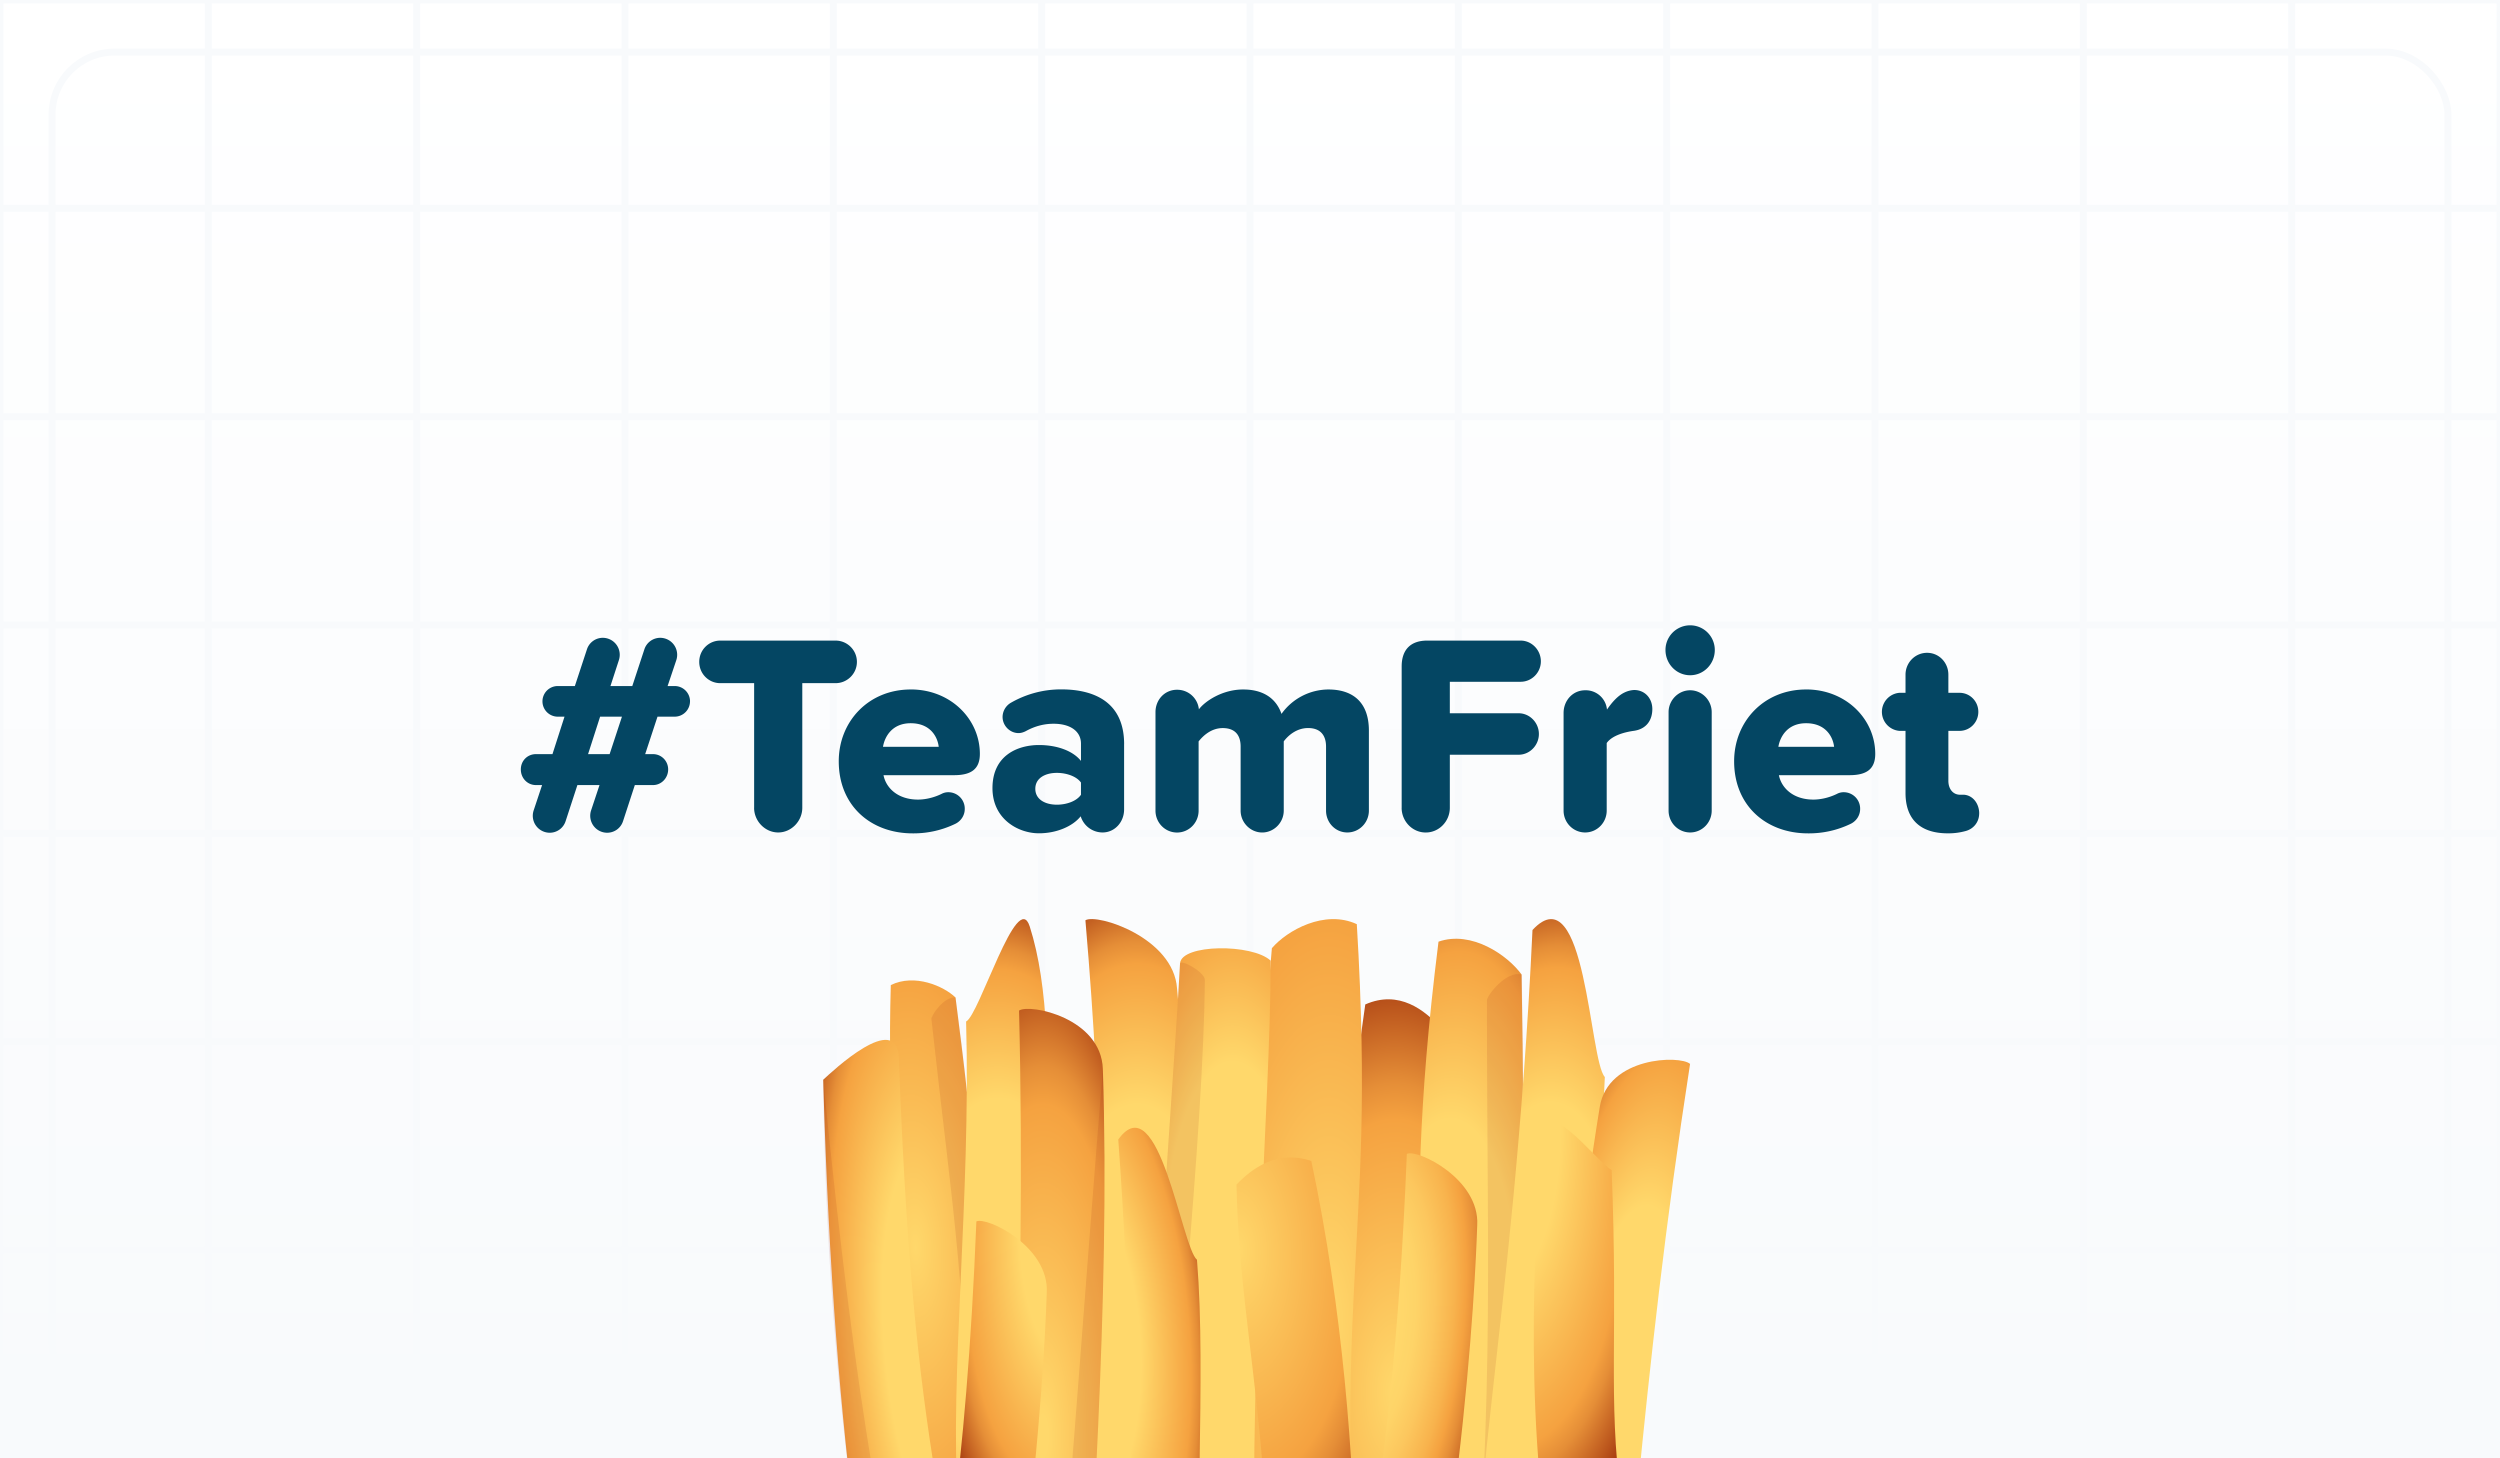 <svg xmlns="http://www.w3.org/2000/svg" xmlns:xlink="http://www.w3.org/1999/xlink" viewBox="0 0 720 420">
    <rect x="0" y="0" width="720" height="420" fill="#333333" stroke="none"/>
    <defs>
        <radialGradient id="a" cx="412" cy="1426.47" fx="412" fy="1426.47" r="57.57" gradientTransform="translate(-2 3159.3) scale(.98 -2.27)" gradientUnits="userSpaceOnUse">
            <stop offset="0" stop-color="#ffd86b"/>
            <stop offset=".6" stop-color="#f5a240"/>
            <stop offset=".68" stop-color="#e58e37"/>
            <stop offset=".84" stop-color="#be591e"/>
            <stop offset=".95" stop-color="#a1340d"/>
        </radialGradient>
        <radialGradient id="b" cx="-307.72" cy="-334.32" fx="-307.72" fy="-334.32" r="57.54" gradientTransform="translate(26 654.89) rotate(-180) scale(.98 -2.27)" gradientUnits="userSpaceOnUse">
            <stop offset=".44" stop-color="#ffd86b"/>
            <stop offset=".75" stop-color="#f5a240"/>
            <stop offset=".8" stop-color="#e58e37"/>
            <stop offset=".89" stop-color="#be591e"/>
            <stop offset=".95" stop-color="#a1340d"/>
        </radialGradient>
        <radialGradient id="c" cx="-309.12" cy="1370.94" fx="-309.12" fy="1370.94" r="56.77" gradientTransform="translate(95.25 3684.27) rotate(-180) scale(.93 2.76)" gradientUnits="userSpaceOnUse">
            <stop offset="0" stop-color="#ffd86b"/>
            <stop offset=".75" stop-color="#f5a240"/>
            <stop offset=".8" stop-color="#e58e37"/>
            <stop offset=".89" stop-color="#be591e"/>
            <stop offset=".95" stop-color="#a1340d"/>
        </radialGradient>
        <radialGradient id="d" cx="-414.85" cy="-170.11" fx="-414.85" fy="-170.11" r="40.96" gradientTransform="translate(-85.48 517.29) rotate(-180) scale(.93 -3.43)" gradientUnits="userSpaceOnUse">
            <stop offset=".04" stop-color="#ffd86b"/>
            <stop offset=".68" stop-color="#f5a240"/>
            <stop offset=".76" stop-color="#e58e37"/>
            <stop offset=".9" stop-color="#be591e"/>
            <stop offset="1" stop-color="#a1340d"/>
        </radialGradient>
        <radialGradient id="e" cx="-219.34" cy="-325.86" fx="-219.34" fy="-325.86" r="43.58" gradientTransform="translate(100.86 611.15) rotate(-172.6) scale(.93 -2.27) skewX(-1.17)" gradientUnits="userSpaceOnUse">
            <stop offset=".24" stop-color="#ffd86b"/>
            <stop offset=".36" stop-color="#fed468"/>
            <stop offset=".49" stop-color="#fcc75e"/>
            <stop offset=".63" stop-color="#f8b34d"/>
            <stop offset=".71" stop-color="#f5a240"/>
            <stop offset=".78" stop-color="#e58e37"/>
            <stop offset=".91" stop-color="#be591e"/>
            <stop offset="1" stop-color="#a1340d"/>
        </radialGradient>
        <radialGradient id="k" cy="1215.19" fy="1215.19" xlink:href="#a"/>
        <radialGradient id="l" cy="-123.04" fy="-123.04" r="57.54" xlink:href="#b"/>
        <radialGradient id="m" cx="389.08" cy="1185.14" fx="389.08" fy="1185.14" r="56.66" gradientTransform="translate(-154.82 3608.04) rotate(6.04) scale(.93 -2.75) skewX(-6.96)" xlink:href="#b"/>
        <radialGradient id="n" cx="292.57" cy="1209.15" fx="292.57" fy="1209.15" r="38.78" gradientTransform="translate(93.7 3713.75) rotate(-3.59) scale(1.02 -2.76) skewX(3.77)" xlink:href="#c"/>
        <radialGradient id="o" cx="-573.31" cy="-192.11" fx="-573.31" fy="-192.11" r="63.67" gradientTransform="translate(-80.29 894.85) rotate(170.35) scale(.72 -2.27) skewX(9.07)" xlink:href="#b"/>
        <radialGradient id="p" cy="1197.06" fy="1197.06" xlink:href="#c"/>
        <radialGradient id="q" cx="386.61" cy="1298.17" fx="386.61" fy="1298.17" r="51.63" gradientTransform="translate(-164.3 3482.81) rotate(5.59) scale(1.01 -2.43) skewX(-3.86)" xlink:href="#b"/>
        <radialGradient id="r" cx="-197.02" cy="-106.96" fx="-197.02" fy="-106.96" r="39.97" gradientTransform="translate(15.42 706.84) rotate(176.85) scale(1.44 -3.01) skewX(2.79)" xlink:href="#b"/>
        <radialGradient id="s" cx="321.36" cy="1202.26" fx="321.36" fy="1202.26" r="40.96" gradientTransform="translate(-4.92 4344.99) scale(1.12 -3.31)" xlink:href="#b"/>
        <radialGradient id="t" cy="-30.22" fy="-30.22" r="40.96" xlink:href="#d"/>
        <radialGradient id="u" cx="388.66" cy="-6.53" fx="388.66" fy="-6.53" r="40.96" gradientTransform="translate(108.64 366.59) rotate(10.22) scale(.93 3.42) skewX(10.22)" xlink:href="#b"/>
        <radialGradient id="v" cx="-434.51" cy="1340.78" fx="-434.51" fy="1340.78" r="57.57" gradientTransform="translate(36.02 3003.97) rotate(177.55) scale(.98 1.96) skewX(-.32)" xlink:href="#a"/>
        <radialGradient id="w" cx="-281.79" cy="-116.23" fx="-281.79" fy="-116.23" r="43.58" xlink:href="#e"/>
        <radialGradient id="x" cx="-194.45" cy="-132.81" fx="-194.45" fy="-132.81" r="52.07" gradientTransform="translate(100.06 617.75) rotate(-172.6) scale(.93 -2.27) skewX(-1.17)" xlink:href="#b"/>
        <radialGradient id="y" cx="600.89" cy="-150.51" fx="600.89" fy="-150.51" r="64.55" gradientTransform="translate(-90.79 719.37) rotate(-7.4) scale(.93 2.27) skewX(-1.17)" xlink:href="#b"/>
        <radialGradient id="z" cx="357.69" cy="1297.53" fx="357.69" fy="1297.53" r="45.47" gradientTransform="translate(106.17 3548.46) rotate(-1.75) scale(1.01 -2.43) skewX(-2.74)" xlink:href="#b"/>
        <clipPath id="f">
            <path fill="none" d="M1 1h720v420H1z"/>
        </clipPath>
        <clipPath id="i">
            <path fill="none" d="M0 0h720v420H0z"/>
        </clipPath>
        <clipPath id="j">
            <path fill="none" d="M204 255h312v165H204z"/>
        </clipPath>
        <linearGradient id="g" x1="361" y1="421" x2="361" y2="1" gradientTransform="matrix(1, 0, 0, 1, 0, 0)" gradientUnits="userSpaceOnUse">
            <stop offset="0" stop-color="#f8fafc"/>
            <stop offset="1" stop-color="#fff"/>
        </linearGradient>
        <symbol id="h" viewBox="0 0 722 422">
            <g clip-path="url(#f)">
                <path fill="url(#g)" d="M1 1h720v420H1z"/>
                <path fill="none" stroke="#f8fafc" stroke-miterlimit="10" stroke-width="2" d="M1 1h60v60H1zm60 0h60v60H61zm60 0h60v60h-60zm60 0h60v60h-60zm60 0h60v60h-60zm60 0h60v60h-60zm60 0h60v60h-60zm60 0h60v60h-60zm60 0h60v60h-60zm60 0h60v60h-60zm60 0h60v60h-60zm60 0h60v60h-60zM1 61h60v60H1zm60 0h60v60H61zm60 0h60v60h-60zm60 0h60v60h-60zm60 0h60v60h-60zm60 0h60v60h-60zm60 0h60v60h-60zm60 0h60v60h-60zm60 0h60v60h-60zm60 0h60v60h-60zm60 0h60v60h-60zm60 0h60v60h-60zM1 121h60v60H1zm60 0h60v60H61zm60 0h60v60h-60zm60 0h60v60h-60zm60 0h60v60h-60zm60 0h60v60h-60zm60 0h60v60h-60zm60 0h60v60h-60zm60 0h60v60h-60zm60 0h60v60h-60zm60 0h60v60h-60zm60 0h60v60h-60zM1 181h60v60H1zm60 0h60v60H61zm60 0h60v60h-60zm60 0h60v60h-60zm60 0h60v60h-60zm60 0h60v60h-60zm60 0h60v60h-60zm60 0h60v60h-60zm60 0h60v60h-60zm60 0h60v60h-60zm60 0h60v60h-60zm60 0h60v60h-60zM1 241h60v60H1zm60 0h60v60H61zm60 0h60v60h-60zm60 0h60v60h-60zm60 0h60v60h-60zm60 0h60v60h-60zm60 0h60v60h-60zm60 0h60v60h-60zm60 0h60v60h-60zm60 0h60v60h-60zm60 0h60v60h-60zm60 0h60v60h-60zM1 301h60v60H1zm60 0h60v60H61zm60 0h60v60h-60zm60 0h60v60h-60zm60 0h60v60h-60zm60 0h60v60h-60zm60 0h60v60h-60zm60 0h60v60h-60zm60 0h60v60h-60zm60 0h60v60h-60zm60 0h60v60h-60zm60 0h60v60h-60zM1 361h60v60H1zm60 0h60v60H61zm60 0h60v60h-60zm60 0h60v60h-60zm60 0h60v60h-60zm60 0h60v60h-60zm60 0h60v60h-60zm60 0h60v60h-60zm60 0h60v60h-60zm60 0h60v60h-60zm60 0h60v60h-60zm60 0h60v60h-60z"/>
                <rect x="16" y="16" width="690" height="390" rx="18" ry="18" fill="none" stroke="#f8fafc" stroke-miterlimit="10" stroke-width="2"/>
            </g>
        </symbol>
    </defs>
    <use width="722" height="422" transform="translate(-1 -1)" xlink:href="#h"/>
    <path d="M198.72 201.99a4.42 4.42 0 0 1-4.36 4.41h-5l-3.55 10.79h2.26c2.42 0 4.36 1.96 4.36 4.41s-1.94 4.5-4.36 4.5h-5.24l-3.39 10.38a4.8 4.8 0 0 1-4.6 3.35 4.89 4.89 0 0 1-4.6-6.45l2.42-7.28h-6.37l-3.39 10.38a4.8 4.8 0 0 1-4.6 3.35 4.89 4.89 0 0 1-4.6-6.45l2.42-7.28h-1.77c-2.42 0-4.35-1.96-4.35-4.5s1.94-4.41 4.35-4.41h4.76l3.47-10.79h-1.94a4.41 4.41 0 0 1 0-8.82h4.92l3.47-10.54a4.8 4.8 0 0 1 4.6-3.35 4.89 4.89 0 0 1 4.6 6.45l-2.42 7.44h6.29l3.47-10.54a4.8 4.8 0 0 1 4.6-3.35 4.89 4.89 0 0 1 4.6 6.45l-2.5 7.44h2.1a4.42 4.42 0 0 1 4.36 4.41Zm-19.6 4.41h-6.29l-3.47 10.79h6.21l3.55-10.79Zm38.07 26.24v-35.89h-9.76c-3.31 0-6.05-2.7-6.05-6.13s2.74-6.13 6.05-6.13h33.23c3.31 0 6.13 2.7 6.13 6.13s-2.82 6.13-6.13 6.13h-9.6v35.89c0 3.84-3.15 7.11-6.94 7.11s-6.94-3.27-6.94-7.11Zm45.09-34.08c11.53 0 19.92 8.58 19.92 18.56 0 4.5-2.66 6.13-7.42 6.13h-20.33c.72 3.68 4.11 7.03 9.92 7.03 2.18 0 4.6-.57 6.78-1.63a4.06 4.06 0 0 1 2.02-.49 4.73 4.73 0 0 1 4.68 4.82c0 1.96-1.21 3.6-2.82 4.33a27.6 27.6 0 0 1-12.18 2.7c-12.02 0-21.29-7.93-21.29-20.76 0-11.44 8.55-20.68 20.73-20.68Zm-7.98 16.51h16.05c-.32-2.78-2.34-6.78-8.07-6.78-5.4 0-7.5 3.92-7.98 6.78Zm69.44-.74v18.8c0 3.6-2.66 6.62-6.21 6.62a6.61 6.61 0 0 1-6.29-4.66c-2.34 2.94-7.02 4.9-12.02 4.9-5.97 0-13.39-4.09-13.39-13 0-9.56 7.42-12.42 13.39-12.42 5.16 0 9.76 1.64 12.1 4.58v-4.99c0-3.43-2.9-5.72-7.9-5.72-2.66 0-5.32.65-7.98 2.12-.64.33-1.37.57-2.1.57-2.5 0-4.6-2.13-4.6-4.66a4.8 4.8 0 0 1 2.42-4.09 28.98 28.98 0 0 1 14.44-3.84c9.36 0 18.15 3.52 18.15 15.78Zm-12.42 14.55v-3.51c-1.29-1.8-4.19-2.78-6.94-2.78-3.31 0-6.21 1.47-6.21 4.58s2.9 4.58 6.21 4.58c2.74 0 5.65-.98 6.94-2.86Zm82.92-18.47v23.05c0 3.43-2.74 6.29-6.21 6.29s-6.13-2.86-6.13-6.29v-18.47c0-3.02-1.45-5.31-5.16-5.31-3.39 0-5.81 2.21-7.02 3.84v19.95c0 3.43-2.82 6.29-6.21 6.29s-6.21-2.86-6.21-6.29V215c0-3.02-1.37-5.31-5.16-5.31-3.31 0-5.65 2.21-6.94 3.84v19.95c0 3.43-2.74 6.29-6.21 6.29s-6.21-2.86-6.21-6.29v-28.37c0-3.6 2.66-6.46 6.21-6.46a6.26 6.26 0 0 1 6.29 5.64c1.69-2.29 6.7-5.72 12.74-5.72 5.57 0 9.44 2.37 11.05 7.03a16.72 16.72 0 0 1 13.47-7.03c7.18 0 11.7 3.76 11.7 11.85Zm9.44 22.23v-40.71c0-4.82 2.58-7.44 7.34-7.44h26.94c3.15 0 5.81 2.7 5.81 5.97s-2.66 5.89-5.81 5.89h-20.41v9.07h19.84c3.15 0 5.81 2.7 5.81 5.97s-2.66 5.97-5.81 5.97h-19.84v15.29c0 3.84-3.06 7.11-6.94 7.11s-6.94-3.27-6.94-7.11Zm72.19-28.44c0 3.19-1.69 5.8-5.4 6.29-2.34.33-6.13 1.23-7.74 3.51v19.46c0 3.43-2.74 6.29-6.21 6.29s-6.21-2.86-6.21-6.29v-28.12c0-3.6 2.66-6.54 6.21-6.54a6.13 6.13 0 0 1 6.29 5.56c1.29-1.88 2.98-3.92 5-4.9a7.26 7.26 0 0 1 2.82-.74c3.15 0 5.24 2.45 5.24 5.48Zm3.79-17.01a7.1 7.1 0 1 1 14.2 0c0 4-3.15 7.28-7.1 7.28s-7.1-3.27-7.1-7.28Zm.89 46.27v-28.37c0-3.43 2.82-6.29 6.21-6.29s6.21 2.86 6.21 6.29v28.37c0 3.43-2.74 6.29-6.21 6.29s-6.21-2.86-6.21-6.29Zm39.6-34.9c11.53 0 19.92 8.58 19.92 18.56 0 4.5-2.66 6.13-7.42 6.13h-20.33c.73 3.68 4.11 7.03 9.92 7.03 2.18 0 4.6-.57 6.78-1.63a4.06 4.06 0 0 1 2.02-.49 4.73 4.73 0 0 1 4.68 4.82c0 1.96-1.21 3.6-2.82 4.33a27.6 27.6 0 0 1-12.18 2.7c-12.02 0-21.29-7.93-21.29-20.76 0-11.44 8.55-20.68 20.73-20.68Zm-7.98 16.51h16.05c-.32-2.78-2.34-6.78-8.07-6.78-5.4 0-7.5 3.92-7.98 6.78ZM570 234.28c0 2.53-1.69 4.5-3.95 5.07a18.3 18.3 0 0 1-5.08.65c-7.9 0-12.18-4.01-12.18-11.61v-17.9h-1.77a5.5 5.5 0 0 1 0-10.96h1.77v-5.23c0-3.43 2.74-6.29 6.21-6.29s6.13 2.86 6.13 6.29v5.23h3.23c2.98 0 5.4 2.45 5.4 5.48s-2.42 5.48-5.4 5.48h-3.23v14.39c0 2.21 1.21 3.92 3.23 4h1.21c2.66.16 4.44 2.62 4.44 5.4Z" fill="#044663"/>
    <g clip-path="url(#i)">
        <g clip-path="url(#j)">
            <path d="M415 296.09c-4.6-5.14-12.07-11.12-21.8-6.81-14.91 100.94-5.03 198.39-4.93 199.81 1.02 14.68 22.95 21.67 26.31 19.63-10.39-121.58 1.37-154.57.42-212.63Z" fill="url(#k)" fill-rule="evenodd"/>
            <path d="M312.17 477.7c4.62 5.13 12.1 11.1 21.88 6.8 14.94-100.94 5.04-198.4 4.94-199.82-1.03-14.67-23.01-21.66-26.39-19.64 10.43 121.59-1.37 154.58-.43 212.66Z" fill="url(#l)" fill-rule="evenodd"/>
            <path d="M438.23 280.68c-4.02-5.57-14.44-12.8-23.94-9.48-12.45 99.1 2.86 99.75-18.67 240.1-2.15 14.39 22.49 1.62 25.87-.11 19.34-118.99 17.45-178.28 16.73-230.51Z" fill="url(#m)" fill-rule="evenodd"/>
            <path d="M438.23 280.68c-4.39-1.26-9.99 6.03-9.99 7.4-.03 85.08 2.63 111.3-6.74 223.1 17.63-96.98 17.99-177.86 16.74-230.51Z" style="isolation:isolate" fill="#820000" fill-rule="evenodd" opacity=".1"/>
            <path d="M275.19 287.28c-3.43-3.3-11.79-6.95-18.64-3.58-1.95 68.67 9.56 67.28 3.88 165.04-.58 10.06 17.03-1.62 19.38-3.16 5.65-82.99-.2-122.96-4.62-158.3Z" fill="url(#n)" fill-rule="evenodd"/>
            <path d="M275.19 287.28c-3.38-.33-7.04 5.27-6.94 6.19 6.32 57.72 10.26 75.16 11.56 152.1 6-67.85.24-122.75-4.62-158.29Z" style="isolation:isolate" fill="#820000" fill-rule="evenodd" opacity=".1"/>
            <path d="M260.67 523.77c4.29 4.08 14.25 8.09 21.7 2.8-5.71-92.77-18.72-89.64-23.51-221.97-.51-13.63-19.26 4.03-21.78 6.37 3.15 112.42 14.43 165.68 23.59 212.8Z" fill="url(#o)" fill-rule="evenodd"/>
            <path d="M260.67 523.77c3.9.08 7.42-7.87 7.2-9.12-13.88-77.06-20.41-100.16-30.79-203.68.99 92.09 13.92 165.45 23.59 212.8Z" style="isolation:isolate" fill="#820000" fill-rule="evenodd" opacity=".1"/>
            <path d="M366.3 273.08c4.37-5.12 15.22-11.22 24.46-6.92 6.05 100.09-9.25 99.1 3.18 241.26 1.29 14.64-29.49-6.1-32.68-8.12-11.65-120.62.96-174.25 5.04-226.22Z" fill="url(#p)" fill-rule="evenodd"/>
            <path d="M462.19 310.18c-4.47-4.68-5.46-58.9-20.83-42.34-5.48 115.76-20.95 174.48-14.52 211.86 2.09 12.08 15.66-24.38 19.23-25.73 3.87-53 14.61-105.08 16.12-143.79Z" fill="url(#q)" fill-rule="evenodd"/>
            <path d="M275.9 433.2c5.41 3.73 12.28 55.04 27.33 36.96-6.32-110.71 4.36-168.84-6.67-203.34-3.58-11.15-14.54 25.57-18.32 27.38 1.4 50.92-4.82 102-2.34 139Z" fill="url(#r)" fill-rule="evenodd"/>
            <path d="M365.96 276.68c-5.27-4.95-25.81-4.84-26.11.81-2.64 49.78-9.98 122.16-7.29 187.18.59 14.21 25.35 18.23 29.21 16.27-2.74-89.96 4.18-161.66 4.19-204.26Z" fill="url(#s)" fill-rule="evenodd"/>
            <path d="M339.84 277.49c-2.64 49.78-9.98 122.16-7.29 187.18 5.39-51.54 14.12-140.38 14.45-182.41.02-2.3-6.86-6.07-7.17-4.77Z" style="isolation:isolate" fill="#820000" opacity=".1"/>
            <path d="M290.04 502.61c4.36 5.13 21.32 5.01 21.57-.84 2.17-51.57 8.23-126.55 6.01-193.88-.47-14.71-20.94-18.89-24.13-16.85 2.27 93.19-3.45 167.46-3.46 211.58Z" fill="url(#t)" fill-rule="evenodd"/>
            <path d="M311.62 501.78c2.17-51.57 8.23-126.55 6.01-193.88-4.46 53.39-10.51 141.09-15.46 189.35 4.46.77 9.19 5.89 9.45 4.54Z" style="isolation:isolate" fill="#820000" opacity=".1"/>
            <path d="M462.93 516.28c-4.96 4.29-21.71 1.15-21.19-4.68 4.48-51.38 8.14-126.61 19-192.82 2.36-14.46 23.11-14.94 26-12.37-14.23 91.75-18.13 166.24-23.81 209.88Z" fill="url(#u)" fill-rule="evenodd"/>
            <path d="M356.11 341.16c4.42-4.62 11.67-10.11 21.54-6.81 18.39 86.45 11.89 170.96 11.85 172.2-.52 12.71-22.19 19.68-25.61 18.07 6.18-105.34-6.71-133.32-7.78-183.46Z" fill="url(#v)" fill-rule="evenodd"/>
            <path d="M381.6 523.13c3.35 5.12 9.07 11.31 17.84 8.53 23.71-88.95 25.93-177.54 26-178.82.72-13.29-17.19-21.98-20.27-20.53-4.41 110.28-18.03 138.59-23.57 190.81Z" fill="url(#w)" fill-rule="evenodd"/>
            <path d="M296.22 438.8c4.52-38.84 5.21-65.81 5.25-66.5.72-13.28-17.19-21.97-20.27-20.53-1.47 36.86-3.98 64.54-6.87 87.04h21.89Z" fill="url(#x)" fill-rule="evenodd"/>
            <path d="M444.41 434.93c-5.93-51-.2-104.57-.25-105.49-.95-17.44 15.94 5.6 19.99 7.49 1.93 48.4-1.11 65.02 2.69 94.56l-22.42 3.44Z" fill="url(#y)" fill-rule="evenodd"/>
            <path d="M344.73 362.82c-4.4-3.58-10.98-50.86-22.67-34.65 7.41 101.79.08 154.86 9.65 186.79 3.1 10.32 11.11-23.08 14.09-24.65-2.2-46.76 1.7-93.48-1.07-127.49Z" fill="url(#z)" fill-rule="evenodd"/>
        </g>
    </g>
</svg>
